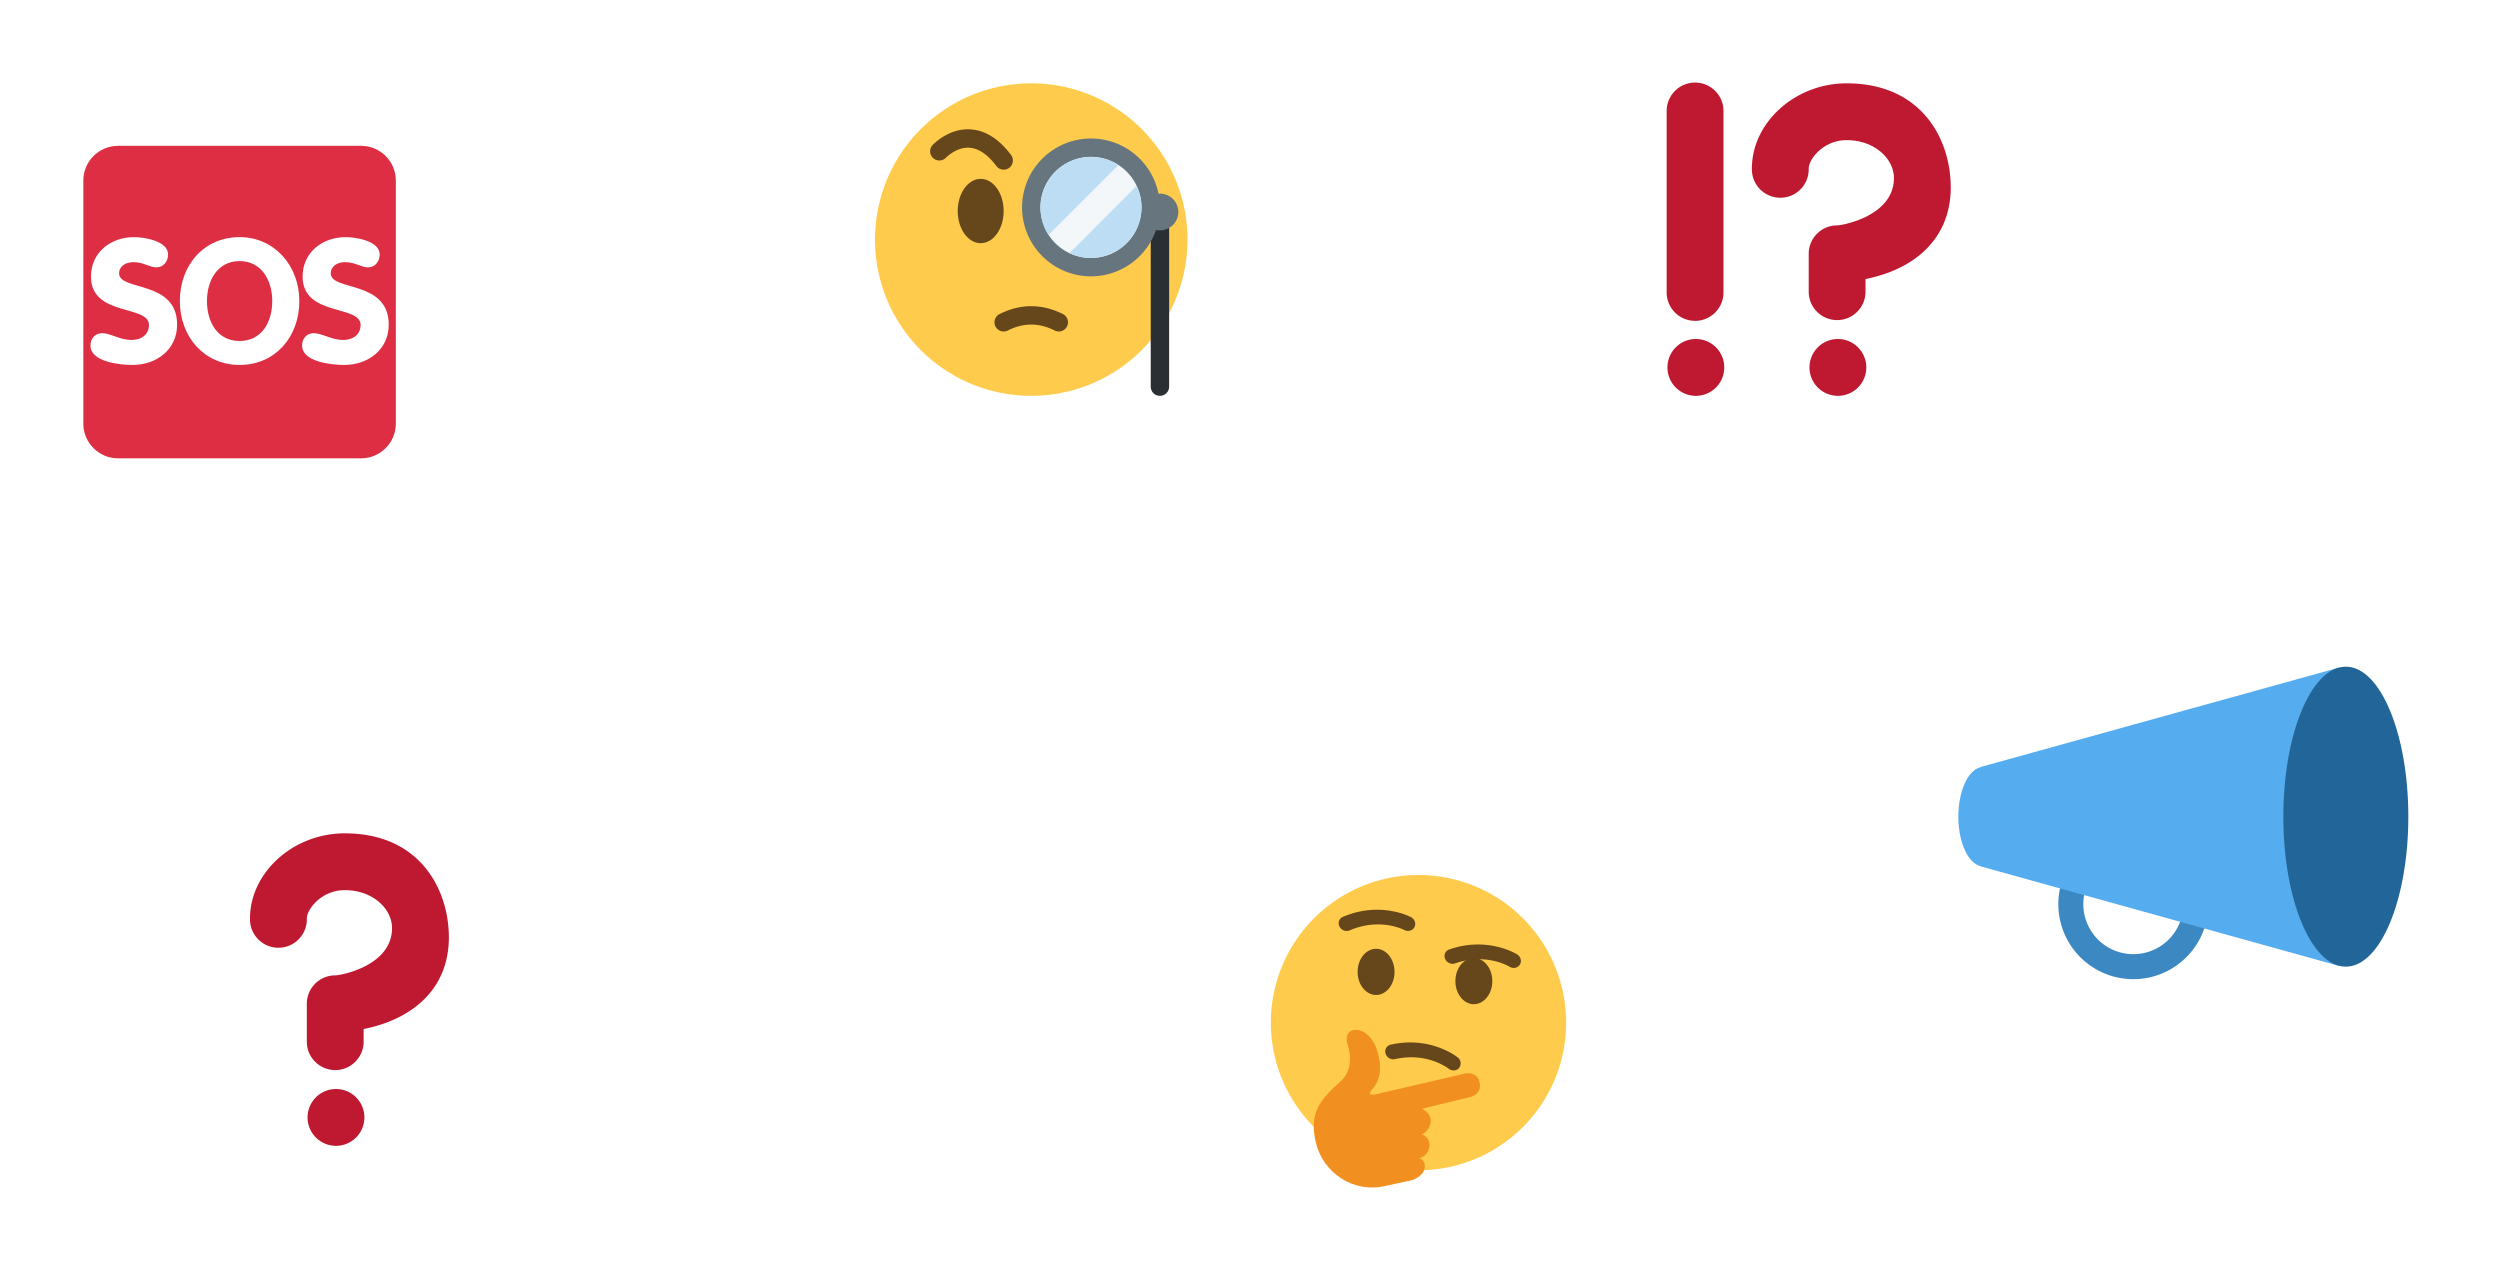 <svg width="120" height="61" fill="none" xmlns="http://www.w3.org/2000/svg"><g filter="url(#a)" fill="#BE1931"><path d="M88.182 11.364c-.754 0-1.364-.61-1.364-1.364V8.182c0-.753.61-1.364 1.364-1.364.274-.003 2.727-.454 2.727-2.273 0-.909-.91-1.818-2.273-1.818-1.11 0-1.818.91-1.818 1.364a1.364 1.364 0 1 1-2.727 0C84.09 1.874 86.173 0 88.636 0c3.637 0 5 2.72 5 5 0 1.884-1.035 3.324-2.915 4.055-.409.16-.813.266-1.176.34V10c0 .753-.61 1.364-1.363 1.364ZM88.182 15a1.364 1.364 0 1 0 0-2.727 1.364 1.364 0 0 0 0 2.727ZM81.364 15a1.364 1.364 0 1 0 0-2.727 1.364 1.364 0 0 0 0 2.727ZM82.727 10A1.364 1.364 0 1 1 80 10V1.364a1.364 1.364 0 1 1 2.727 0V10Z"/></g><g filter="url(#b)" fill="#BE1931"><path d="M16.09 47.364c-.752 0-1.363-.61-1.363-1.364v-1.818c0-.753.61-1.364 1.364-1.364.274-.002 2.727-.454 2.727-2.273 0-.909-.909-1.818-2.273-1.818-1.11 0-1.818.91-1.818 1.364a1.364 1.364 0 1 1-2.727 0C12 37.874 14.082 36 16.546 36c3.636 0 5 2.72 5 5 0 1.884-1.035 3.324-2.915 4.054-.41.16-.814.267-1.177.34V46c0 .753-.61 1.364-1.363 1.364ZM16.09 51a1.364 1.364 0 1 0 0-2.727 1.364 1.364 0 0 0 0 2.727Z"/></g><g filter="url(#c)"><path d="M68.087 52.174a7.087 7.087 0 1 0 0-14.174 7.087 7.087 0 0 0 0 14.174Z" fill="#FFCB4C"/><path d="M66.638 46.762a.38.38 0 0 1-.13-.193.333.333 0 0 1 .246-.426c1.888-.426 3.159.568 3.213.61a.36.36 0 0 1 .072.503c-.12.15-.345.167-.505.04-.046-.034-1.052-.801-2.577-.457a.38.38 0 0 1-.319-.077ZM66.052 43.758c.49 0 .886-.496.886-1.107 0-.612-.396-1.108-.886-1.108-.489 0-.886.496-.886 1.108 0 .611.397 1.107.886 1.107ZM70.745 44.2c.489 0 .886-.495.886-1.106 0-.612-.397-1.108-.886-1.108-.49 0-.886.496-.886 1.108 0 .611.397 1.107.886 1.107Z" fill="#65471B"/><path d="M67.785 52.646s.528-.172.596-.564c.072-.405-.26-.486-.26-.486s.434-.087.489-.574c.05-.46-.36-.568-.36-.568s.405-.167.424-.642c.016-.4-.415-.595-.415-.595s2.1-.51 2.317-.56c.215-.05.55-.256.445-.705-.103-.45-.502-.466-.707-.419l-3.71.862-.6.14c-.226.053-.328-.046-.169-.214.212-.223.348-.47.395-.88.05-.432-.097-.965-.18-1.172-.157-.384-.42-.687-.724-.791-.474-.163-.81.133-.643.65.252.773.087 1.407-.347 1.79-1.02.9-1.496 1.54-1.18 2.907.346 1.49 1.825 2.45 3.315 2.105l1.314-.284Z" fill="#F19020"/><path d="M64.458 40.64a.386.386 0 0 1-.163-.166.333.333 0 0 1 .164-.464c1.779-.763 3.21-.018 3.27.014.18.097.253.312.163.481-.09.17-.309.228-.49.133-.05-.026-1.18-.597-2.616.02a.382.382 0 0 1-.328-.018Zm5.06 1.563a.385.385 0 0 1-.152-.176.334.334 0 0 1 .195-.452c1.827-.64 3.204.2 3.262.236.173.109.231.328.13.491-.101.163-.324.207-.497.1-.05-.03-1.136-.676-2.612-.159a.385.385 0 0 1-.327-.04Z" fill="#65471B"/></g><g filter="url(#d)"><path d="M57 7.5a7.5 7.5 0 1 1-15 0 7.5 7.5 0 0 1 15 0Z" fill="#FFCB4C"/><path d="M47.073 7.673c.61 0 1.103-.691 1.103-1.544 0-.853-.494-1.544-1.103-1.544s-1.103.691-1.103 1.544c0 .853.494 1.544 1.103 1.544Z" fill="#65471B"/><path d="M52.367 8.823a2.867 2.867 0 1 0 0-5.735 2.867 2.867 0 0 0 0 5.735Z" fill="#F4F7F9"/><path d="M48.177 4.144a.44.44 0 0 1-.353-.176c-.413-.55-.845-.845-1.285-.877-.579-.04-1.051.395-1.139.483a.44.44 0 1 1-.624-.624c.19-.19.887-.807 1.826-.739.706.05 1.354.463 1.928 1.227a.441.441 0 0 1-.353.706Z" fill="#65471B"/><path d="M55.677 15a.441.441 0 0 1-.442-.441V6.177a.441.441 0 1 1 .883 0v8.382c0 .244-.198.441-.441.441Z" fill="#292F33"/><path d="M55.676 5.294c-.022 0-.043.005-.065.007a3.314 3.314 0 0 0-3.244-2.654 3.312 3.312 0 0 0-3.308 3.309 3.312 3.312 0 0 0 3.308 3.309 3.312 3.312 0 0 0 3.124-2.227.882.882 0 1 0 .186-1.744Zm-3.309 3.089a2.429 2.429 0 0 1-2.426-2.427 2.43 2.43 0 0 1 2.426-2.427 2.43 2.43 0 0 1 2.427 2.427 2.43 2.43 0 0 1-2.427 2.427Z" fill="#67757F"/><path d="M50.823 11.912a.44.44 0 0 1-.197-.047c-.758-.38-1.495-.38-2.253 0a.441.441 0 1 1-.394-.79c1.008-.504 2.032-.504 3.041 0a.442.442 0 0 1-.197.837Z" fill="#65471B"/><path d="M53.687 3.921a2.427 2.427 0 0 0-3.355 3.355l3.355-3.355Zm-2.355 4.227A2.427 2.427 0 0 0 54.56 4.92l-3.227 3.228Z" fill="#BDDDF4"/></g><g filter="url(#e)"><path d="M102.4 35.8a3.6 3.6 0 1 0 0 7.2 3.6 3.6 0 0 0 0-7.2Zm0 6a2.4 2.4 0 1 1 0-4.8 2.4 2.4 0 0 1 0 4.8Z" fill="#3B88C3"/><path d="M95.07 32.814v.012c-.6.132-1.07 1.137-1.07 2.374s.47 2.242 1.07 2.374v.012l17.22 4.783V28.04l-17.22 4.775Z" fill="#55ACEE"/><path d="M112.6 42.4c1.657 0 3-3.224 3-7.2 0-3.977-1.343-7.2-3-7.2s-3 3.224-3 7.2 1.343 7.2 3 7.2Z" fill="#269"/></g><g filter="url(#f)"><path d="M19 16.333c0 .92-.746 1.667-1.667 1.667H5.667C4.747 18 4 17.254 4 16.333V4.667C4 3.747 4.746 3 5.667 3h11.666C18.253 3 19 3.746 19 4.667v11.666Z" fill="#DD2E44"/><path d="M8.068 8.216c0 .325-.217.617-.559.617-.341 0-.608-.25-1.108-.25-.359 0-.684.191-.684.541 0 .858 2.784.308 2.784 2.459 0 1.192-.984 1.934-2.134 1.934-.642 0-2.025-.15-2.025-.933 0-.325.217-.592.558-.592.392 0 .859.325 1.4.325.55 0 .851-.309.851-.717 0-.984-2.784-.392-2.784-2.326 0-1.167.959-1.892 2.067-1.892.467 0 1.634.175 1.634.834Zm.565 2.234c0-1.734 1.168-3.068 2.868-3.068 1.675 0 2.867 1.375 2.867 3.068 0 1.725-1.158 3.067-2.867 3.067-1.692 0-2.868-1.342-2.868-3.067Zm4.435 0c0-1.01-.525-1.918-1.567-1.918-1.042 0-1.567.909-1.567 1.918 0 1.016.508 1.917 1.567 1.917s1.567-.9 1.567-1.917Zm5.158-2.234c0 .325-.217.617-.559.617-.342 0-.608-.25-1.108-.25-.358 0-.684.191-.684.541 0 .858 2.784.308 2.784 2.459 0 1.192-.983 1.934-2.133 1.934-.642 0-2.026-.15-2.026-.933 0-.325.217-.592.56-.592.39 0 .858.325 1.399.325.55 0 .85-.309.85-.717 0-.984-2.784-.392-2.784-2.326 0-1.167.959-1.892 2.067-1.892.467 0 1.634.175 1.634.834Z" fill="#fff"/></g><defs><filter id="a" x="76" y="0" width="21.636" height="23" filterUnits="userSpaceOnUse" color-interpolation-filters="sRGB"><feFlood flood-opacity="0" result="BackgroundImageFix"/><feColorMatrix in="SourceAlpha" values="0 0 0 0 0 0 0 0 0 0 0 0 0 0 0 0 0 0 127 0" result="hardAlpha"/><feOffset dy="4"/><feGaussianBlur stdDeviation="2"/><feComposite in2="hardAlpha" operator="out"/><feColorMatrix values="0 0 0 0 0 0 0 0 0 0 0 0 0 0 0 0 0 0 0.25 0"/><feBlend in2="BackgroundImageFix" result="effect1_dropShadow_69_1216"/><feBlend in="SourceGraphic" in2="effect1_dropShadow_69_1216" result="shape"/></filter><filter id="b" x="8" y="36" width="17.545" height="23" filterUnits="userSpaceOnUse" color-interpolation-filters="sRGB"><feFlood flood-opacity="0" result="BackgroundImageFix"/><feColorMatrix in="SourceAlpha" values="0 0 0 0 0 0 0 0 0 0 0 0 0 0 0 0 0 0 127 0" result="hardAlpha"/><feOffset dy="4"/><feGaussianBlur stdDeviation="2"/><feComposite in2="hardAlpha" operator="out"/><feColorMatrix values="0 0 0 0 0 0 0 0 0 0 0 0 0 0 0 0 0 0 0.25 0"/><feBlend in2="BackgroundImageFix" result="effect1_dropShadow_69_1216"/><feBlend in="SourceGraphic" in2="effect1_dropShadow_69_1216" result="shape"/></filter><filter id="c" x="57" y="38" width="22.174" height="23" filterUnits="userSpaceOnUse" color-interpolation-filters="sRGB"><feFlood flood-opacity="0" result="BackgroundImageFix"/><feColorMatrix in="SourceAlpha" values="0 0 0 0 0 0 0 0 0 0 0 0 0 0 0 0 0 0 127 0" result="hardAlpha"/><feOffset dy="4"/><feGaussianBlur stdDeviation="2"/><feComposite in2="hardAlpha" operator="out"/><feColorMatrix values="0 0 0 0 0 0 0 0 0 0 0 0 0 0 0 0 0 0 0.25 0"/><feBlend in2="BackgroundImageFix" result="effect1_dropShadow_69_1216"/><feBlend in="SourceGraphic" in2="effect1_dropShadow_69_1216" result="shape"/></filter><filter id="d" x="38" y="0" width="23" height="23" filterUnits="userSpaceOnUse" color-interpolation-filters="sRGB"><feFlood flood-opacity="0" result="BackgroundImageFix"/><feColorMatrix in="SourceAlpha" values="0 0 0 0 0 0 0 0 0 0 0 0 0 0 0 0 0 0 127 0" result="hardAlpha"/><feOffset dy="4"/><feGaussianBlur stdDeviation="2"/><feComposite in2="hardAlpha" operator="out"/><feColorMatrix values="0 0 0 0 0 0 0 0 0 0 0 0 0 0 0 0 0 0 0.25 0"/><feBlend in2="BackgroundImageFix" result="effect1_dropShadow_69_1216"/><feBlend in="SourceGraphic" in2="effect1_dropShadow_69_1216" result="shape"/></filter><filter id="e" x="90" y="28" width="29.6" height="23" filterUnits="userSpaceOnUse" color-interpolation-filters="sRGB"><feFlood flood-opacity="0" result="BackgroundImageFix"/><feColorMatrix in="SourceAlpha" values="0 0 0 0 0 0 0 0 0 0 0 0 0 0 0 0 0 0 127 0" result="hardAlpha"/><feOffset dy="4"/><feGaussianBlur stdDeviation="2"/><feComposite in2="hardAlpha" operator="out"/><feColorMatrix values="0 0 0 0 0 0 0 0 0 0 0 0 0 0 0 0 0 0 0.25 0"/><feBlend in2="BackgroundImageFix" result="effect1_dropShadow_69_1216"/><feBlend in="SourceGraphic" in2="effect1_dropShadow_69_1216" result="shape"/></filter><filter id="f" x="0" y="3" width="23" height="23" filterUnits="userSpaceOnUse" color-interpolation-filters="sRGB"><feFlood flood-opacity="0" result="BackgroundImageFix"/><feColorMatrix in="SourceAlpha" values="0 0 0 0 0 0 0 0 0 0 0 0 0 0 0 0 0 0 127 0" result="hardAlpha"/><feOffset dy="4"/><feGaussianBlur stdDeviation="2"/><feComposite in2="hardAlpha" operator="out"/><feColorMatrix values="0 0 0 0 0 0 0 0 0 0 0 0 0 0 0 0 0 0 0.25 0"/><feBlend in2="BackgroundImageFix" result="effect1_dropShadow_69_1216"/><feBlend in="SourceGraphic" in2="effect1_dropShadow_69_1216" result="shape"/></filter></defs></svg>